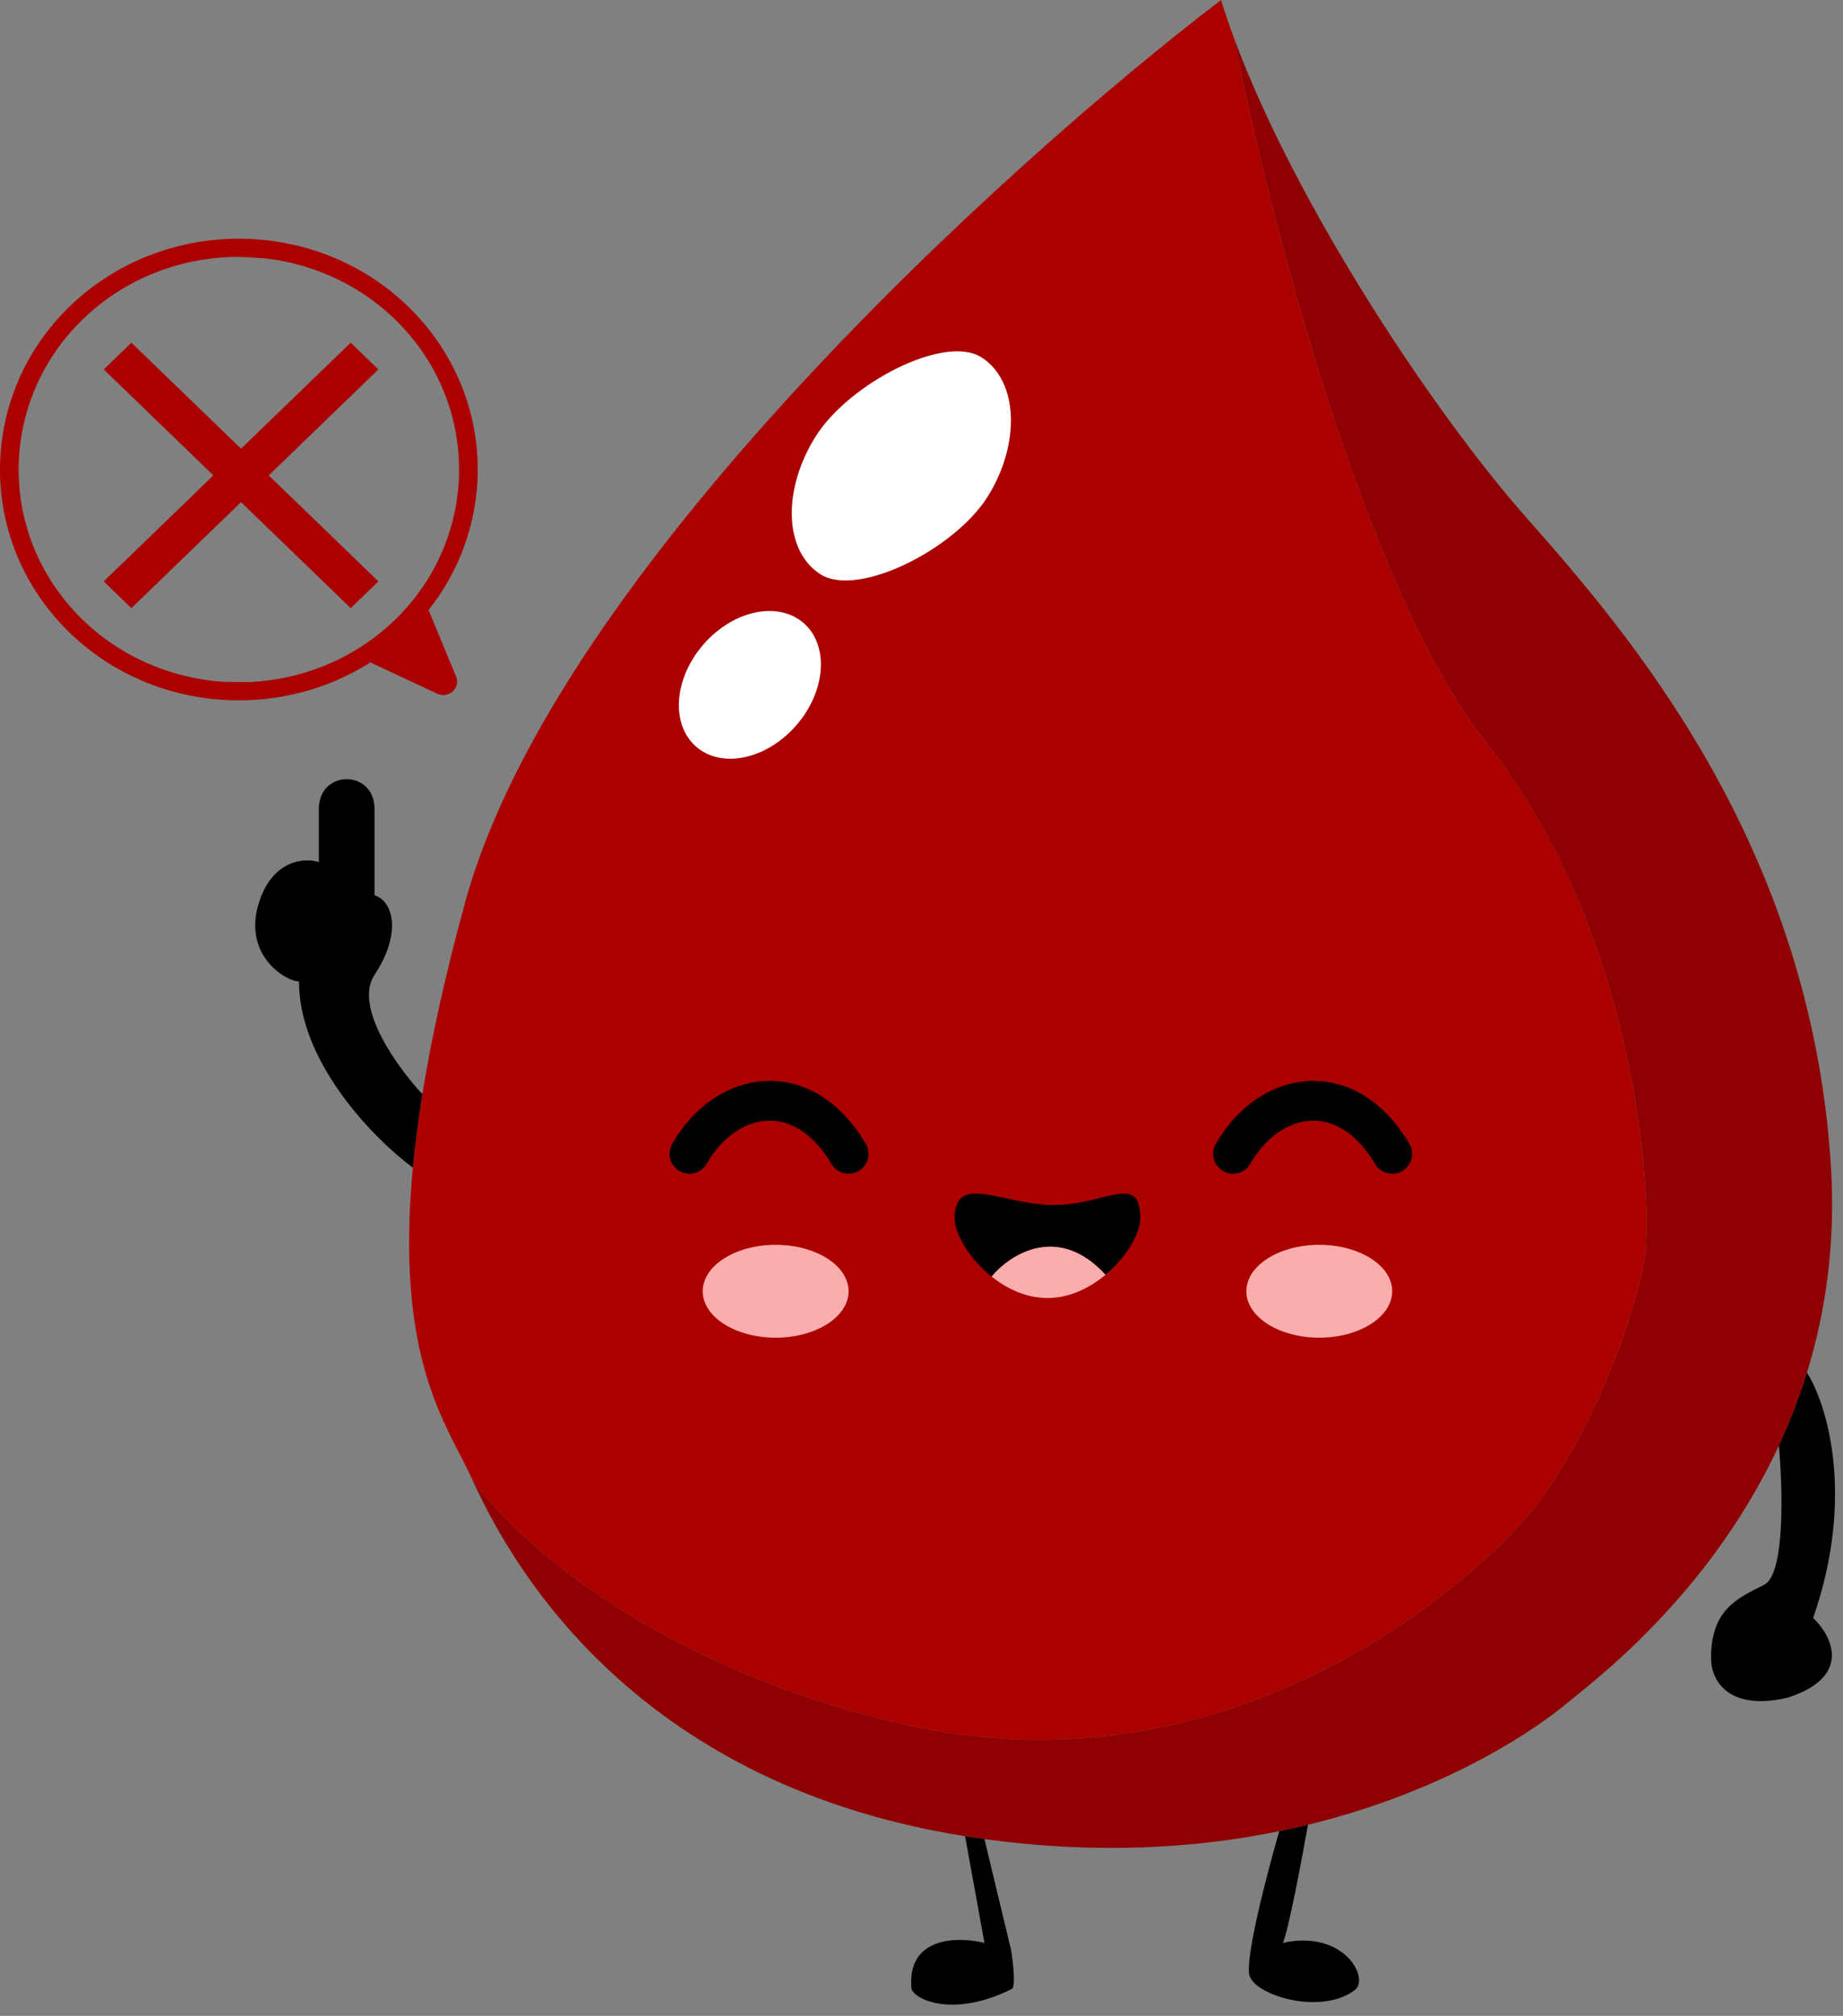 <svg width="139" height="152" viewBox="0 0 139 152" fill="none" xmlns="http://www.w3.org/2000/svg">
<rect x="0" y="0" width="139" height="152" fill="#808080" stroke="none"/>
<g clip-path="url(#clip0_655_4921)">
<path d="M35.592 111.5C38.082 116.978 47.022 134.363 72.787 138.452C72.889 138.468 72.99 138.484 73.092 138.5C73.479 138.56 73.865 138.616 74.248 138.669C82.811 139.849 90.26 139.35 96.482 138.076C97.221 137.925 97.943 137.763 98.647 137.591C109.544 134.936 116.255 130.031 118.092 128.5C120.082 126.842 128.892 120.343 134.161 109.005C134.4 108.491 134.631 107.966 134.855 107.432C135.251 106.486 135.62 105.509 135.959 104.5C136.07 104.17 136.177 103.837 136.281 103.5C137.687 98.945 138.446 93.779 138.092 88C136.592 63.5 122.592 47.5 115.092 39C108.144 31.125 97.762 15.526 93.092 2.937C95.592 15.791 102.892 44.4 112.092 56C123.592 70.5 124.592 90.5 124.092 94.5C123.64 98.112 120.092 109 114.592 115C109.092 121 91.592 135.361 68.092 130C49.292 125.711 38.592 115.88 35.592 111.5Z" fill="#8F0002"/>
<path d="M92.092 0C75.925 12.333 41.892 43.2 35.092 68C33.567 73.563 32.524 78.353 31.855 82.5C31.818 82.731 31.782 82.961 31.747 83.188C31.569 84.342 31.421 85.445 31.299 86.5C31.244 86.978 31.195 87.446 31.151 87.904C29.737 102.582 33.75 107.448 35.592 111.5C38.592 115.88 49.292 125.711 68.092 130C91.592 135.361 109.092 121 114.592 115C120.092 109 123.64 98.112 124.092 94.5C124.592 90.5 123.592 70.5 112.092 56C102.892 44.4 95.592 15.791 93.092 2.937C92.721 1.937 92.386 0.956 92.092 0Z" fill="#AB0000"/>
<path d="M31.151 87.904C31.195 87.446 31.244 86.978 31.299 86.5C31.421 85.445 31.569 84.342 31.747 83.188C31.782 82.961 31.818 82.731 31.855 82.5C29.986 80.5 26.648 75.9 28.248 73.5C30.248 70.5 29.748 68 28.248 67.5V61C28.248 58 24.049 58 24.049 61V65C22.984 64.667 20.593 64.8 19.549 68C18.242 72 21.549 74 22.549 74C22.549 80.178 28.304 85.951 31.137 88.043C31.142 87.997 31.146 87.951 31.151 87.904Z" fill="black"/>
<path d="M135.959 104.5C135.62 105.509 135.251 106.486 134.855 107.432C134.631 107.966 134.4 108.491 134.161 109.005C134.456 112.174 134.648 118.7 133.049 119.5C131.049 120.5 129.049 121.36 129.049 125C129.049 127 130.661 129 134.855 128C139.741 126.4 138.152 123.333 136.748 122C139.948 112.8 137.77 105.833 136.281 103.5C136.177 103.837 136.07 104.17 135.959 104.5Z" fill="black"/>
<path d="M96.482 138.076C95.571 141.217 93.848 147.8 94.248 149C94.748 150.5 99.748 152 102.248 150C103.248 149 101.248 145.5 96.748 146.5C97.148 145.7 98.181 140.227 98.647 137.591C97.943 137.763 97.222 137.925 96.482 138.076Z" fill="black"/>
<path d="M73.092 138.5C72.99 138.484 72.889 138.468 72.787 138.452L74.248 146.5C72.248 146 68.348 146 68.748 150C69.248 151 72.248 152 76.248 150C76.648 150 76.414 148 76.248 147L74.248 138.669C73.865 138.616 73.48 138.56 73.092 138.5Z" fill="black"/>
<path d="M74.5 37.432C72.015 41.415 64.723 45.074 61.911 43.32C59.1 41.566 59.016 36.915 61.5 32.932C63.985 28.949 71.188 25.179 74 26.932C76.811 28.686 76.985 33.449 74.5 37.432Z" fill="white"/>
<path d="M52.506 56.303C54.443 57.985 57.825 57.261 60.062 54.685C62.299 52.11 62.542 48.659 60.606 46.977C58.67 45.296 55.287 46.02 53.05 48.595C50.813 51.17 50.57 54.621 52.506 56.303Z" fill="white"/>
<path d="M52 87C54.704 82.25 60.507 81.113 64 87" stroke="black" stroke-width="3" stroke-linecap="round"/>
<path d="M93 87C95.704 82.25 101.507 81.113 105 87" stroke="black" stroke-width="3" stroke-linecap="round"/>
<path d="M58.5 100.863C61.538 100.863 64 99.296 64 97.363C64 95.43 61.538 93.863 58.5 93.863C55.462 93.863 53 95.43 53 97.363C53 99.296 55.462 100.863 58.5 100.863Z" fill="#FBADAD"/>
<path d="M99.5 100.863C102.538 100.863 105 99.296 105 97.363C105 95.43 102.538 93.863 99.5 93.863C96.462 93.863 94 95.43 94 97.363C94 99.296 96.462 100.863 99.5 100.863Z" fill="#FBADAD"/>
<path fill-rule="evenodd" clip-rule="evenodd" d="M83.378 96.121C84.977 94.78 86 92.978 86 91.874C86 89.571 84.867 89.854 82.996 90.322C82.014 90.567 80.83 90.863 79.5 90.863C78.232 90.863 76.989 90.594 75.891 90.356C73.641 89.87 72 89.514 72 91.874C72 93.016 73.095 94.904 74.788 96.257C76.176 94.574 79.817 92.226 83.378 96.121Z" fill="black"/>
<path d="M74.788 96.257C75.96 97.193 77.419 97.874 79 97.874C80.657 97.874 82.179 97.127 83.378 96.121C79.817 92.226 76.176 94.574 74.788 96.257Z" fill="#FBADAD"/>
<path d="M5.73 22.664C13.002 16.119 24.435 16.51 31.205 23.539C37.283 29.843 37.576 39.376 32.321 45.994L34.399 51.018C34.755 51.876 33.831 52.707 32.971 52.304L27.93 49.945C20.722 54.538 10.902 53.58 4.828 47.278C-1.947 40.252 -1.543 29.21 5.73 22.664ZM5.855 46.35C8.843 49.448 12.812 51.139 16.877 51.414L18.776 51.432C22.579 51.265 26.343 49.852 29.34 47.156C36.044 41.121 36.42 30.944 30.173 24.466C27.383 21.571 23.729 19.902 19.952 19.475L18.053 19.367C13.979 19.357 9.895 20.774 6.689 23.66C-0.015 29.695 -0.391 39.873 5.855 46.35Z" fill="#AB0000"/>
<g clip-path="url(#clip1_655_4921)">
<path d="M7.824 27.856L9.91 25.841L18.18 33.831L26.451 25.841L28.537 27.856L20.267 35.847L28.537 43.837L26.451 45.853L18.18 37.862L9.91 45.853L7.824 43.837L16.094 35.847L7.824 27.856Z" fill="#AB0000"/>
</g>
</g>
<defs>
<clipPath id="clip0_655_4921">
<rect width="139" height="152" fill="white"/>
</clipPath>
<clipPath id="clip1_655_4921">
<rect width="35.508" height="34.306" fill="white" transform="matrix(-1 0 0 1 35.935 18.694)"/>
</clipPath>
</defs>
</svg>
